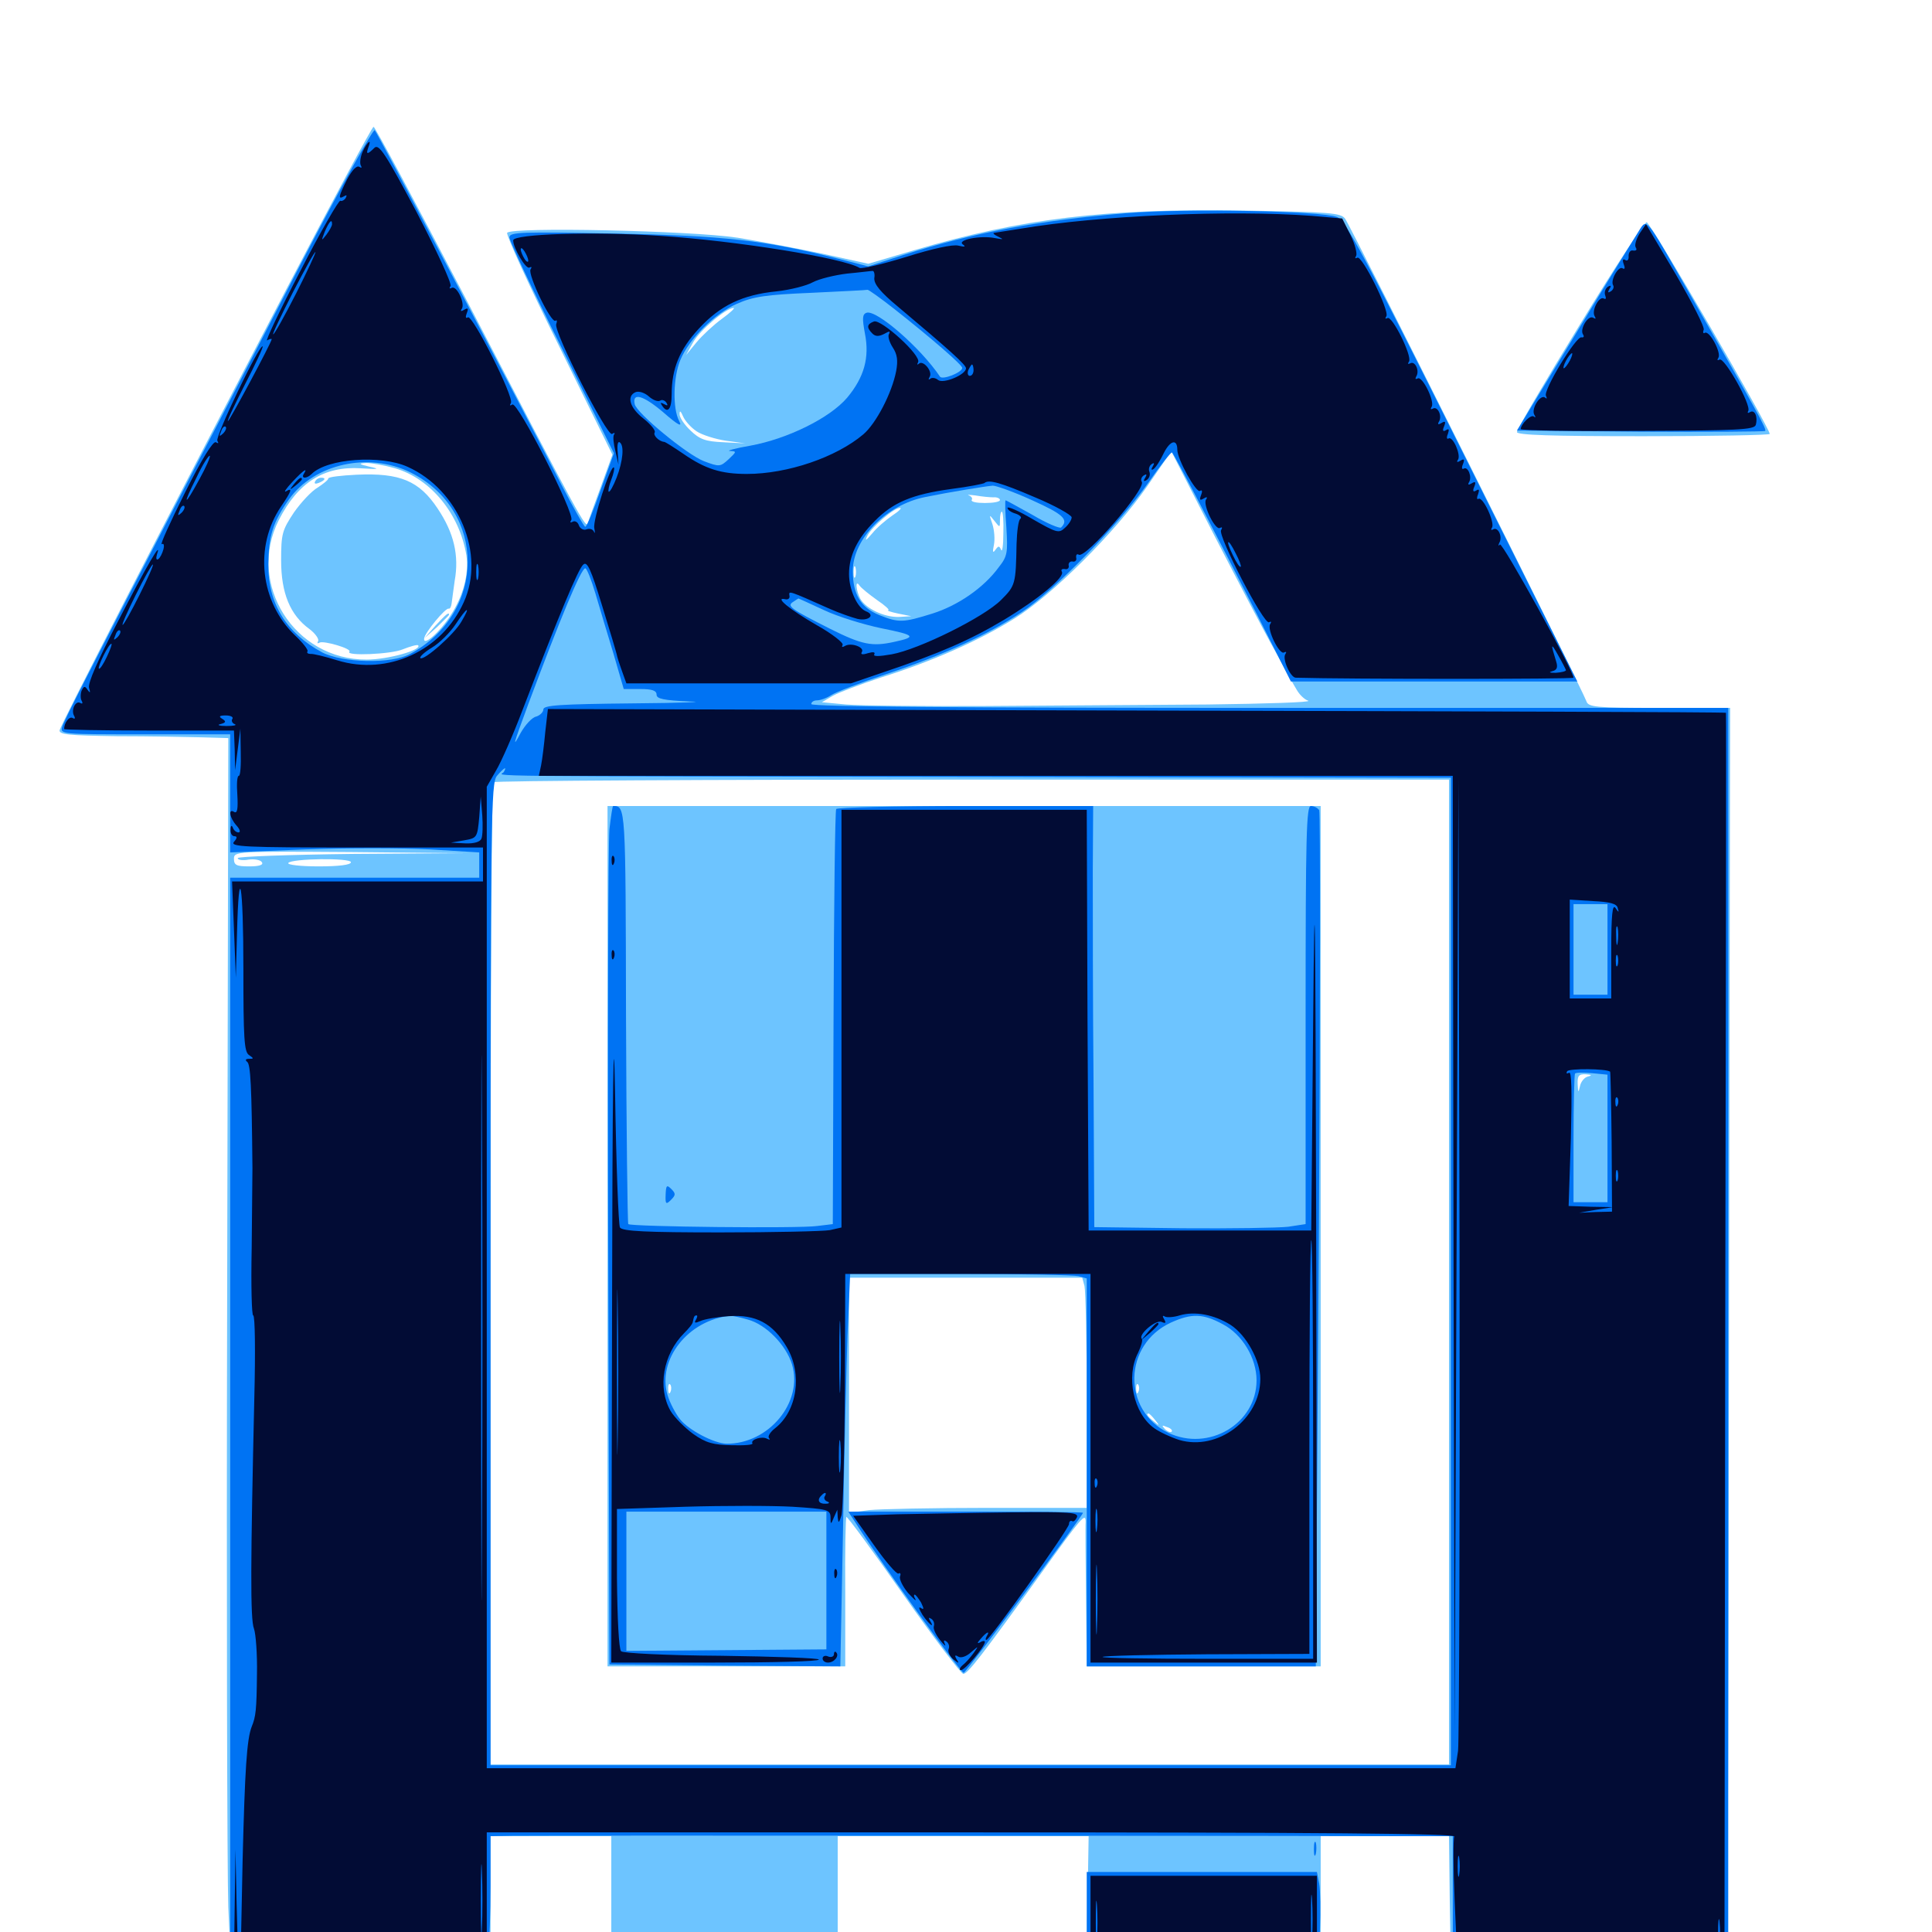 <svg xmlns="http://www.w3.org/2000/svg" viewBox="0 -1000 1000 1000">
	<path fill="#6dc4ff" d="M148.047 -850C83.008 -725.391 31.641 -625.195 30.859 -622.07C30.469 -619.727 35.742 -619.336 60.547 -618.945C77.148 -618.945 97.07 -618.555 104.492 -618.359L118.164 -617.969L117.578 -330.469C117.188 -172.266 117.578 -29.297 118.164 -12.891L119.531 16.797H186.719H253.906V-16.406V-49.609H285.156H316.406V-15.43V18.75H375H433.594V-15.43V-49.609H498.633H563.477L562.891 -15.234C562.305 16.016 562.695 19.141 565.43 17.969C567.188 17.383 594.531 16.797 626.172 16.797H683.594V-16.406V-49.609H716.797H750L750.391 -16.406L750.977 16.992L822.07 16.797C861.328 16.797 893.555 16.406 893.945 16.211C894.141 15.82 894.727 -130.469 894.922 -308.984L895.508 -633.594H858.789C825.586 -633.594 822.07 -633.984 821.094 -637.109C819.727 -641.602 699.414 -882.422 696.289 -886.719C694.141 -889.844 688.672 -890.234 643.359 -891.016C572.461 -892.188 528.906 -886.914 473.242 -870.508L449.414 -863.477L425.391 -868.75C412.109 -871.484 392.578 -875.195 381.836 -876.953C357.617 -880.664 264.453 -882.617 262.5 -879.492C261.914 -878.32 273.828 -852.148 289.258 -821.094L316.992 -764.648L311.133 -748.438C307.812 -739.453 304.688 -730.859 304.297 -729.297C303.32 -725.977 300.977 -730.273 240.234 -847.07C215.039 -895.117 194.141 -934.375 193.359 -934.375C192.578 -934.375 172.266 -896.289 148.047 -850ZM402.93 -845.117C404.102 -845.703 402.734 -846.094 399.414 -846.094C396.289 -846.094 395.117 -845.703 397.07 -845.117C398.828 -844.727 401.562 -844.727 402.93 -845.117ZM373.633 -834.961C369.336 -831.836 363.477 -826.367 360.547 -822.852L355.078 -816.211L358.789 -822.852C362.109 -828.906 375.586 -840.43 379.688 -840.625C380.664 -840.625 377.93 -838.086 373.633 -834.961ZM360.547 -776.758C363.477 -774.805 370.508 -772.656 375.781 -771.875L385.742 -770.508L374.414 -771.094C365.039 -771.484 362.109 -772.656 357.422 -777.148C354.102 -780.273 351.562 -784.18 351.758 -785.742C351.758 -787.695 352.344 -787.305 353.516 -784.57C354.492 -782.227 357.617 -778.711 360.547 -776.758ZM659.961 -663.086C664.844 -654.102 669.922 -644.922 671.289 -642.773C672.656 -640.43 675.195 -637.891 677.148 -637.305C679.102 -636.523 655.664 -635.742 625 -635.352C594.336 -635.156 542.578 -634.766 509.766 -634.57C476.953 -634.375 444.727 -634.766 437.891 -635.352L425.391 -636.523L431.055 -639.844C434.18 -641.602 445.508 -645.898 456.25 -649.414C482.812 -657.812 506.641 -668.359 524.805 -679.688C544.531 -691.797 577.344 -724.609 593.75 -748.242L606.25 -766.406L628.516 -722.852C640.82 -699.023 654.883 -672.07 659.961 -663.086ZM204.492 -757.617C223.047 -752.148 237.891 -733.984 241.406 -712.5C242.773 -702.93 239.844 -691.602 233.203 -681.445C227.539 -672.656 218.945 -665.234 219.531 -669.531C219.922 -672.656 230.664 -685.547 232.227 -684.961C233.008 -684.766 233.594 -686.133 233.789 -687.891C233.984 -689.648 234.766 -694.922 235.352 -699.414C237.695 -712.5 234.961 -724.219 226.562 -736.719C216.992 -751.172 207.031 -755.273 184.766 -754.297C176.562 -753.906 169.922 -753.125 169.922 -752.344C169.922 -751.562 167.383 -749.609 164.453 -747.656C161.328 -745.898 155.859 -740.039 152.148 -734.766C146.094 -725.586 145.508 -723.828 145.508 -709.961C145.508 -692.969 150.195 -681.641 160.156 -674.414C163.281 -672.07 165.234 -669.141 164.648 -668.164C164.062 -666.992 164.258 -666.797 165.43 -667.383C167.383 -668.555 182.227 -664.258 180.859 -662.695C178.516 -660.352 202.344 -661.328 208.398 -663.867C212.305 -665.43 215.82 -666.406 216.406 -666.016C218.75 -663.672 200.781 -658.594 189.844 -658.594C152.344 -658.398 127.539 -697.852 144.336 -730.859C154.297 -750.391 167.773 -758.789 186.719 -757.617C195.898 -757.031 196.875 -757.227 191.406 -758.398C185.547 -759.766 185.352 -760.156 189.648 -760.352C192.383 -760.352 199.023 -759.18 204.492 -757.617ZM514.258 -742.578C516.016 -742.773 517.578 -741.992 517.578 -741.211C517.578 -740.234 514.062 -739.648 509.766 -739.648C505.469 -739.648 502.539 -740.234 502.93 -741.211C503.516 -741.992 502.93 -742.969 501.562 -743.555C500.195 -743.945 501.758 -743.945 504.883 -743.555C508.203 -742.969 512.305 -742.578 514.258 -742.578ZM461.914 -733.203C458.789 -731.055 453.906 -726.953 451.562 -724.023C448.047 -719.922 447.461 -719.727 449.023 -722.852C451.367 -727.344 462.695 -737.109 465.82 -737.109C466.992 -737.109 465.234 -735.352 461.914 -733.203ZM519.336 -724.023C519.336 -717.773 518.75 -713.867 518.164 -715.43C517.188 -717.578 516.797 -717.578 515.234 -715.43C513.867 -713.477 513.672 -714.258 514.453 -717.969C515.039 -720.898 514.648 -725.586 513.672 -728.711C511.914 -733.789 511.914 -733.984 514.648 -730.469C517.578 -726.758 517.578 -726.758 517.578 -730.859C517.578 -733.203 517.969 -735.156 518.555 -735.156C519.141 -735.156 519.531 -730.078 519.336 -724.023ZM442.773 -701.562C442.188 -700.195 441.797 -701.172 441.797 -703.906C441.797 -706.641 442.188 -707.617 442.773 -706.445C443.164 -705.078 443.164 -702.734 442.773 -701.562ZM453.906 -689.453C458.008 -686.719 460.742 -684.18 459.766 -684.18C458.789 -683.984 461.133 -683.203 464.844 -682.422L471.68 -681.055L465.234 -680.664C457.617 -680.469 448.242 -684.961 445.312 -690.039C442.969 -694.531 442.578 -700.391 444.922 -696.875C445.703 -695.703 449.805 -692.383 453.906 -689.453ZM416.016 -686.133C416.016 -687.305 415.234 -688.281 414.062 -688.281C411.133 -688.281 411.719 -684.961 415.039 -683.789C416.602 -683.008 418.359 -683.594 419.141 -684.766C419.922 -686.133 419.727 -686.328 418.359 -685.547C416.992 -684.766 416.016 -685.156 416.016 -686.133ZM750 -341.602V-86.719H501.953H253.906V-340.234C253.906 -479.688 254.492 -594.531 255.273 -595.117C255.859 -595.898 367.578 -596.484 503.32 -596.484H750ZM182.227 -558.008C149.609 -557.617 123.047 -556.641 123.047 -555.859C123.047 -554.883 125.586 -554.492 128.711 -555.078C131.836 -555.469 134.961 -554.883 135.547 -553.711C136.523 -552.344 134.18 -551.562 129.102 -551.562C122.461 -551.562 121.094 -552.148 121.094 -555.469C121.094 -559.375 122.266 -559.375 181.25 -558.984L241.211 -558.398ZM181.641 -553.711C181.641 -552.344 175.391 -551.562 164.844 -551.562C155.664 -551.562 148.633 -552.344 149.219 -553.32C150.781 -555.664 181.641 -556.055 181.641 -553.711ZM194.922 -548.242C208.594 -548.438 197.266 -548.828 169.922 -548.828C142.578 -548.828 131.25 -548.438 145.117 -548.242C158.789 -547.852 181.055 -547.852 194.922 -548.242ZM821.875 -442.773C820.117 -442.383 818.164 -440.039 817.773 -437.695C816.992 -434.18 816.797 -434.375 816.602 -438.867C816.406 -443.164 817.188 -444.141 820.898 -443.945C823.828 -443.75 824.219 -443.359 821.875 -442.773ZM821.68 -378.516C822.461 -379.102 821.289 -379.688 819.141 -379.492C816.992 -379.492 816.406 -378.906 817.969 -378.32C819.336 -377.734 821.094 -377.93 821.68 -378.516ZM163.086 -750.781C162.5 -749.609 163.281 -749.414 164.844 -750C168.359 -751.367 168.945 -752.734 166.211 -752.734C165.039 -752.734 163.672 -751.953 163.086 -750.781ZM225.391 -676.172L219.727 -669.727L226.172 -675.391C229.492 -678.711 232.422 -681.445 232.422 -681.836C232.422 -683.398 230.859 -682.031 225.391 -676.172ZM314.453 -360.156V-137.5H375.977H437.5V-175.781C437.305 -196.875 437.695 -214.453 438.086 -214.844C438.477 -215.234 451.758 -197.266 467.578 -174.609C483.398 -152.148 497.461 -133.594 498.633 -133.594C500.977 -133.789 508.008 -142.773 538.672 -185.352C560.156 -215.234 561.914 -217.188 561.914 -212.305C561.719 -210.352 561.914 -192.773 562.109 -173.242L562.5 -137.5H623.047H683.594V-360.156V-582.812H499.023H314.453ZM561.328 -334.375C561.914 -331.836 562.5 -305.078 562.5 -274.805V-219.531H511.328C483.008 -219.531 455.273 -218.945 449.805 -218.359L439.453 -216.992V-277.93V-338.672H499.805H560.156ZM347.07 -279.688C346.484 -278.125 345.898 -278.711 345.898 -280.859C345.703 -283.008 346.289 -284.18 346.875 -283.398C347.461 -282.812 347.656 -281.055 347.07 -279.688ZM589.258 -279.688C588.672 -278.125 588.086 -278.711 588.086 -280.859C587.891 -283.008 588.477 -284.18 589.062 -283.398C589.648 -282.812 589.844 -281.055 589.258 -279.688ZM597.852 -265.039C600.391 -261.914 600.195 -261.719 597.266 -264.258C593.945 -266.797 592.969 -268.359 594.531 -268.359C594.922 -268.359 596.484 -266.797 597.852 -265.039ZM606.445 -258.984C605.859 -258.398 604.297 -258.984 602.93 -260.352C601.172 -262.305 601.367 -262.5 604.102 -261.328C606.055 -260.742 607.031 -259.57 606.445 -258.984ZM614.648 -257.422C615.43 -258.008 614.258 -258.594 612.109 -258.398C609.961 -258.398 609.375 -257.812 610.938 -257.227C612.305 -256.641 614.062 -256.836 614.648 -257.422ZM383.398 -255.273C385.742 -255.664 383.398 -256.055 377.93 -256.055C372.656 -256.055 370.508 -255.664 373.633 -255.273C376.562 -254.883 380.859 -254.883 383.398 -255.273ZM817.773 -832.031C799.805 -802.734 785.156 -777.734 785.156 -776.367C785.156 -774.805 802.93 -774.219 850.586 -774.219C886.523 -774.219 916.016 -774.805 916.016 -775.391C916.016 -778.516 854.688 -884.18 852.344 -884.961C851.367 -885.352 835.742 -861.523 817.773 -832.031Z"/>
	<path fill="#0073f3" d="M156.25 -864.453C136.328 -826.172 111.914 -778.906 101.758 -759.57C42.578 -645.508 33.398 -627.539 32.227 -623.828C31.055 -619.922 31.641 -619.922 75 -619.922H119.141V-589.453V-558.789L158.008 -560.352C179.297 -561.133 208.203 -561.133 222.461 -560.352L248.047 -558.789V-552.344V-545.703H183.594H119.141V-264.453V16.797H185.352H251.367L252.734 9.57C253.32 5.469 253.906 -9.57 253.906 -23.828V-49.609L265.234 -49.805C276.367 -50 708.398 -49.805 736.914 -49.609H751.953V-16.406V16.797H823.242H894.531V-308.398V-633.594H657.227C500.391 -633.594 419.922 -634.18 419.922 -635.547C419.922 -636.719 421.289 -637.5 422.852 -637.5C424.609 -637.5 427.93 -638.672 430.273 -640.234C432.617 -641.797 445.508 -646.68 458.984 -651.172C488.281 -660.938 511.328 -671.484 528.906 -683.203C545.508 -694.141 579.688 -729.102 594.531 -750.391C600.781 -759.375 606.25 -766.211 606.641 -765.82C607.812 -764.844 630.664 -721.094 650.586 -682.031L668.164 -647.266H742.383H816.406L756.836 -766.406C706.055 -867.969 696.484 -885.938 691.992 -887.695C683.594 -890.82 613.281 -892.188 583.008 -889.648C537.695 -885.938 504.297 -879.688 467.383 -867.969L449.414 -862.109L434.18 -866.016C396.484 -875.586 374.219 -878.125 317.969 -879.102C269.727 -880.078 263.672 -879.883 263.672 -877.148C263.672 -875.391 275.781 -849.609 290.82 -819.727L317.773 -765.43L310.938 -746.484C307.227 -735.938 303.711 -727.344 302.93 -727.344C302.344 -727.344 296.68 -737.305 290.43 -749.414C265.234 -798.438 195.312 -931.25 193.945 -932.617C193.164 -933.398 176.172 -902.734 156.25 -864.453ZM462.695 -840.234C482.031 -825 498.047 -811.133 498.047 -809.57C498.047 -807.227 487.695 -803.125 486.523 -805.078C476.562 -819.922 453.516 -840.039 448.438 -838.086C446.289 -837.305 446.289 -834.961 447.656 -827.539C450.195 -814.844 447.266 -804.688 438.477 -794.141C429.492 -783.594 407.617 -772.852 388.477 -769.336C380.469 -767.969 375.781 -766.602 377.734 -766.602C381.445 -766.406 381.25 -766.211 377.148 -762.305C372.852 -758.398 372.461 -758.203 364.258 -761.328C355.664 -764.648 329.492 -786.133 328.516 -790.82C327.148 -797.07 333.008 -795.312 343.164 -786.719C350.977 -779.883 353.32 -778.711 351.562 -782.031C348.047 -788.477 348.438 -804.883 352.148 -813.672C356.641 -824.609 369.922 -837.695 381.445 -842.773C389.844 -846.484 396.484 -847.461 419.922 -848.438C435.547 -849.219 448.633 -849.805 449.023 -850C449.414 -850.195 455.469 -845.898 462.695 -840.234ZM212.5 -755.469C251.953 -735.742 251.953 -683.008 212.305 -661.523C202.734 -656.25 177.344 -656.836 166.797 -662.305C148.242 -672.266 138.672 -687.695 138.867 -707.812C139.062 -722.656 141.211 -729.688 149.609 -741.602C162.695 -759.961 190.82 -766.211 212.5 -755.469ZM534.375 -741.016C550.391 -733.789 553.32 -731.055 549.219 -726.953C548.438 -726.367 541.797 -729.102 534.57 -733.398C527.148 -737.5 520.898 -741.016 520.508 -741.016C520.117 -741.016 520.312 -734.57 520.898 -726.953C521.68 -714.062 521.484 -712.109 516.992 -706.445C509.18 -695.703 495.703 -686.523 482.617 -682.422C467.578 -677.734 465.234 -677.539 455.078 -681.641C445.508 -685.547 441.406 -692.383 441.406 -704.492C441.406 -721.094 458.789 -738.867 479.102 -742.773C491.602 -745.312 509.57 -748.242 513.867 -748.633C515.625 -748.633 525 -745.312 534.375 -741.016ZM308.203 -692.773C310.352 -685.352 314.648 -671.289 317.578 -661.523L322.852 -643.359H331.445C337.5 -643.359 339.844 -642.578 339.844 -640.43C339.844 -638.281 343.555 -637.5 357.031 -636.914C366.406 -636.719 353.125 -636.133 327.734 -635.938C289.648 -635.547 281.25 -634.961 281.25 -632.812C281.25 -631.445 279.492 -629.688 277.539 -629.102C275.391 -628.711 271.875 -624.805 269.531 -620.703C265.039 -612.305 265.43 -613.867 273.438 -635.547C289.844 -679.492 300.781 -705.859 302.93 -705.859C303.711 -705.859 306.055 -700 308.203 -692.773ZM426.562 -684.18C433.594 -680.859 446.875 -676.758 456.25 -674.805C473.828 -671.289 474.609 -670.312 462.891 -667.773C451.367 -665.234 446.289 -666.211 429.492 -674.609C409.375 -684.766 407.031 -686.328 410.547 -688.477C411.914 -689.453 413.281 -690.234 413.281 -690.234C413.477 -690.234 419.336 -687.5 426.562 -684.18ZM260.742 -600.391C259.18 -598.047 234.961 -598.242 514.648 -597.852L750.977 -597.461V-341.797V-86.328H502.344H253.906V-340.43C253.906 -577.539 254.102 -594.727 257.227 -598.438C260.742 -602.539 262.695 -603.711 260.742 -600.391ZM832.031 -508.594V-485.156H823.242H814.453V-508.594V-532.031H823.242H832.031ZM832.031 -410.742V-377.734H823.242H814.453V-410.547C814.453 -428.711 814.844 -443.945 815.234 -444.336C815.82 -444.922 819.727 -444.922 824.023 -444.531L832.031 -443.75ZM315.43 -570.703C314.844 -563.867 314.453 -463.867 314.844 -348.438L315.43 -138.477L375.195 -137.891L434.961 -137.5L436.328 -207.227C436.914 -245.703 438.086 -291.406 438.672 -308.984L440.039 -340.625H496.875C528.125 -340.625 555.664 -340.039 558.203 -339.453L562.5 -338.281V-237.891V-137.5H621.875H681.055L682.617 -358.008C683.398 -479.297 683.398 -579.492 682.812 -580.664C682.031 -581.836 680.078 -582.812 678.516 -582.812C676.172 -582.812 675.781 -567.578 675.781 -474.609V-366.406L666.797 -365.039C661.719 -364.453 637.109 -364.062 612.109 -364.258L566.406 -364.844L566.016 -440.039C565.625 -481.445 565.625 -530.664 565.625 -549.219L565.82 -582.812H499.805C463.477 -582.812 433.398 -582.031 432.812 -581.25C432.227 -580.273 431.641 -531.641 431.445 -473.047L431.055 -366.406L423.047 -365.43C413.672 -364.062 326.562 -365.039 325.195 -366.406C324.805 -366.797 324.219 -415.234 324.023 -473.828C323.828 -582.617 323.828 -582.812 317.383 -582.812C316.992 -582.812 316.211 -577.344 315.43 -570.703ZM387.109 -316.992C396.484 -314.453 406.836 -303.906 409.961 -293.75C415.82 -274.219 397.852 -252.539 375.977 -252.734C369.531 -252.93 356.445 -259.766 351.953 -265.43C349.609 -268.359 346.68 -274.023 345.508 -277.93C340.039 -296.289 356.25 -316.797 377.93 -318.945C379.102 -318.945 383.203 -318.164 387.109 -316.992ZM632.812 -314.648C642.969 -309.375 650.391 -297.07 650.391 -285.547C650.391 -263.086 625.586 -248.438 604.688 -258.398C580.664 -270.117 581.445 -304.102 606.055 -315.43C616.797 -320.312 622.656 -320.117 632.812 -314.648ZM427.734 -181.836V-146.289L375.977 -145.898L324.219 -145.508V-181.641V-217.578H375.977H427.734ZM344.531 -381.641C344.336 -376.758 344.727 -376.367 347.266 -378.906C349.805 -381.445 349.805 -382.227 347.461 -384.57C345.117 -386.914 344.727 -386.523 344.531 -381.641ZM442.773 -211.914C457.031 -189.453 497.461 -133.789 498.828 -134.18C500.391 -134.766 560.547 -215.43 560.547 -216.992C560.547 -217.383 533.203 -217.578 499.805 -217.578H439.062ZM847.07 -878.516C844.336 -874.219 829.297 -849.805 813.672 -824.023L785.156 -777.148L848.828 -776.562C883.984 -776.367 913.086 -776.562 913.672 -776.953C914.453 -777.93 909.961 -786.133 875.391 -846.484C850 -890.625 852.93 -887.5 847.07 -878.516ZM680.078 -42.773C680.078 -39.648 680.469 -38.477 681.055 -40.43C681.445 -42.188 681.445 -44.922 681.055 -46.289C680.469 -47.461 680.078 -46.094 680.078 -42.773ZM562.5 -7.031V16.797L622.656 16.406L682.617 15.82L683.203 -1.562C683.594 -11.133 683.398 -21.68 682.812 -25L681.641 -31.055H622.07H562.5Z"/>
	<path fill="#020c35" d="M187.695 -921.484C186.523 -918.75 186.133 -915.625 186.719 -914.453C187.5 -913.086 187.109 -912.891 185.938 -913.672C184.57 -914.453 182.227 -911.914 179.688 -907.227C175.195 -898.242 174.805 -896.484 178.125 -898.438C179.492 -899.219 179.688 -899.023 178.906 -897.461C178.125 -896.289 176.758 -895.703 176.172 -896.094C175.391 -896.484 166.016 -880.273 155.469 -859.766C144.727 -839.258 137.109 -823.047 138.281 -823.828C139.648 -824.609 140.625 -824.805 140.625 -824.414C140.625 -822.852 118.75 -782.031 117.969 -782.031C117.383 -782.031 121.484 -790.625 126.758 -800.977C132.227 -811.523 136.328 -820.312 135.938 -820.703C134.375 -822.07 111.328 -774.023 112.5 -771.875C113.281 -770.508 113.086 -770.312 111.719 -771.094C110.352 -771.875 104.492 -762.5 95.703 -744.922C88.086 -729.688 82.617 -717.773 83.789 -718.359C84.766 -718.945 85.156 -717.773 84.57 -715.625C83.984 -713.477 82.812 -711.133 81.836 -710.547C80.859 -709.961 80.664 -711.133 81.25 -713.086C83.984 -720.898 76.367 -708.008 60.938 -678.125C50.781 -658.594 45.312 -646.289 46.094 -643.945C46.875 -641.406 46.68 -641.016 45.312 -642.969C43.945 -645.117 43.359 -644.922 42.188 -642.383C41.602 -640.625 41.602 -638.086 42.383 -637.109C42.969 -635.938 42.578 -635.547 41.602 -636.133C39.062 -637.695 36.523 -632.227 38.477 -629.297C39.062 -628.125 38.672 -627.734 37.695 -628.32C35.938 -629.492 33.203 -625.977 33.203 -622.656C33.203 -622.266 52.93 -621.875 77.148 -621.875H121.094L121.484 -611.719L121.68 -601.367L123.047 -612.109L124.414 -622.852L124.609 -610.742C124.805 -603.906 124.414 -598.438 123.633 -598.438C122.656 -598.438 122.461 -593.945 122.852 -588.477C123.242 -581.445 122.852 -578.906 121.289 -579.688C117.969 -581.836 118.75 -576.758 122.461 -572.656C124.219 -570.703 124.609 -569.141 123.438 -569.141C122.266 -569.141 120.898 -570.312 120.508 -571.68C119.922 -573.047 119.336 -572.656 119.336 -570.703C119.141 -568.75 120.117 -567.188 121.289 -567.188C122.852 -567.188 122.852 -566.211 121.094 -564.258C118.945 -561.719 126.172 -561.328 184.375 -561.328H250V-552.539V-543.75H185.156H120.117L121.094 -518.945L122.07 -493.945L122.656 -516.406C123.633 -555.664 125.977 -543.164 125.977 -498.633C125.977 -462.695 126.367 -455.469 128.906 -453.906C131.445 -452.148 131.445 -451.953 128.906 -451.953C127.148 -451.953 126.758 -451.367 127.93 -450.391C129.688 -449.219 130.273 -437.891 130.664 -395.312C130.664 -391.602 130.469 -372.852 130.273 -353.906C129.883 -334.766 130.273 -319.141 131.055 -319.141C132.031 -319.141 132.227 -300 131.641 -276.758C129.688 -191.016 129.492 -161.914 131.445 -157.031C132.422 -154.297 133.203 -143.75 133.008 -133.594C132.812 -114.844 132.422 -111.523 130.273 -106.25C127.734 -99.805 126.758 -83.789 125.586 -37.5L124.609 10.547L129.102 11.523C133.398 12.305 133.398 12.305 128.516 12.695L123.242 12.891L122.461 -14.844L121.875 -42.773L121.484 -14.062L121.094 14.844H186.523H251.953V-18.359V-51.562H503.125C682.812 -51.562 753.711 -50.977 752.734 -49.414C752.148 -48.242 752.148 -33.398 752.93 -16.211L754.297 14.844H823.438H892.578L892.969 -308.008C893.359 -485.352 893.555 -630.859 893.359 -631.055C893.359 -631.445 756.055 -631.836 588.477 -632.227L283.594 -633.008L282.227 -621.094C281.641 -614.648 280.664 -606.836 280.078 -603.906L278.906 -598.438H515.43H751.953L752.344 -350.977L752.93 -103.32L753.906 -350.391L754.883 -597.461L755.469 -350.195C755.664 -214.258 755.273 -98.828 754.688 -93.75L753.32 -84.766H502.734H251.953V-338.867V-592.773L256.641 -600.977C259.375 -605.469 265.625 -619.727 270.508 -632.617C289.648 -682.422 299.414 -705.859 301.953 -707.812C303.906 -709.57 305.859 -705.469 311.523 -686.914C315.43 -674.219 319.141 -662.109 319.531 -659.961C320.117 -657.812 321.484 -653.906 322.461 -651.172L324.219 -646.289H382.422H440.43L457.031 -651.953C486.719 -661.914 502.539 -668.945 519.531 -679.102C537.695 -690.039 551.367 -701.367 549.609 -704.102C549.023 -705.078 549.609 -705.664 551.172 -705.469C552.539 -705.078 553.516 -706.055 553.125 -707.422C552.93 -708.594 553.906 -709.57 555.078 -709.375C556.445 -708.984 557.422 -709.961 557.031 -711.328C556.836 -712.891 557.422 -713.477 558.398 -712.891C561.914 -710.742 593.164 -746.875 591.016 -750.586C590.234 -751.562 590.82 -753.125 591.992 -753.906C593.555 -754.883 593.75 -754.492 592.773 -752.734C591.602 -750.977 591.992 -750.586 593.555 -751.562C594.922 -752.539 595.508 -754.297 594.922 -755.859C594.336 -757.227 594.922 -758.984 596.094 -759.766C597.461 -760.742 597.656 -760.156 596.68 -758.594C595.703 -757.031 595.898 -756.445 597.07 -757.227C598.242 -758.008 600.586 -761.719 602.344 -765.43C605.664 -772.07 609.375 -773.047 609.375 -767.188C609.375 -762.305 619.141 -744.727 621.094 -745.898C622.266 -746.68 622.461 -745.703 621.68 -743.75C620.703 -741.211 621.094 -740.82 623.047 -741.992C624.609 -742.969 625.195 -742.773 624.219 -741.406C622.461 -738.672 629.102 -725.195 631.445 -726.758C632.617 -727.344 632.812 -726.953 632.031 -725.586C630.273 -722.656 654.297 -676.367 656.836 -677.93C658.008 -678.516 658.203 -678.125 657.422 -676.953C655.664 -674.219 662.305 -660.742 664.648 -662.305C665.82 -662.891 666.016 -662.5 665.234 -661.328C663.672 -658.789 667.969 -649.219 670.703 -649.219C698.242 -648.438 814.453 -648.438 814.453 -649.219C814.258 -653.125 777.734 -719.336 776.367 -718.164C775.586 -717.188 775.391 -717.578 775.977 -718.945C777.93 -722.07 775.391 -727.539 772.852 -725.977C771.875 -725.391 771.484 -725.781 772.266 -726.953C773.828 -729.492 767.578 -743.164 765.234 -741.797C764.453 -741.211 764.258 -742.383 765.039 -744.141C765.82 -746.484 765.625 -747.07 764.062 -746.094C762.5 -745.117 762.109 -745.898 763.086 -748.047C764.062 -750.586 763.672 -750.977 761.719 -749.805C760.156 -748.828 759.57 -749.023 760.352 -750.391C762.109 -753.125 759.766 -758.789 757.617 -757.422C756.641 -756.836 756.445 -758.008 757.227 -759.766C758.203 -762.305 757.812 -762.695 755.859 -761.523C754.297 -760.547 753.711 -760.742 754.688 -762.109C756.25 -764.648 751.953 -774.414 749.805 -773.047C748.828 -772.461 748.633 -773.633 749.414 -775.391C750.195 -777.734 750 -778.32 748.438 -777.344C746.875 -776.367 746.484 -777.148 747.461 -779.297C748.438 -781.836 748.047 -782.227 746.094 -781.055C744.531 -780.078 743.945 -780.273 744.727 -781.641C746.68 -784.57 744.141 -790.039 741.602 -788.477C740.625 -787.891 740.234 -788.281 741.016 -789.453C742.773 -792.188 736.133 -805.664 733.789 -804.102C732.617 -803.516 732.422 -803.906 733.008 -805.078C734.961 -808.008 732.422 -813.477 729.883 -811.914C728.711 -811.328 728.516 -811.719 729.297 -812.891C731.055 -815.625 720.508 -836.914 718.164 -835.352C716.992 -834.766 716.797 -835.156 717.578 -836.328C719.336 -839.062 704.883 -868.164 702.539 -866.602C701.367 -866.016 701.172 -866.406 701.953 -867.578C702.539 -868.75 701.367 -873.633 699.023 -878.32L694.727 -886.914L678.906 -888.281C636.719 -891.406 568.75 -888.477 528.32 -881.641C521.875 -880.664 515.82 -879.688 514.648 -879.492C513.672 -879.492 514.453 -878.516 516.602 -877.539C519.727 -875.977 519.531 -875.977 515.039 -876.758C507.422 -878.32 494.922 -875.781 498.438 -873.438C500 -872.266 499.414 -872.07 496.094 -872.852C493.164 -873.633 482.617 -871.289 468.945 -866.992C456.836 -863.281 446.094 -860.742 444.922 -861.328C436.719 -866.406 381.055 -875.391 341.602 -877.93C307.227 -880.273 265.625 -878.906 265.625 -875.586C265.625 -871.68 272.266 -860.352 274.023 -861.523C275.195 -862.109 275.391 -861.719 274.609 -860.547C273.047 -858.008 285.156 -832.617 287.5 -833.984C288.281 -834.57 288.477 -833.789 287.891 -832.227C286.523 -828.32 314.258 -773.828 316.797 -775.391C317.969 -776.172 318.555 -775.977 317.773 -775C317.188 -774.023 317.578 -770.117 318.555 -766.406L320.117 -759.57L319.727 -765.82C319.336 -769.336 319.727 -771.68 320.703 -771.094C323.242 -769.531 322.461 -761.328 319.141 -752.734C317.383 -748.242 315.625 -745.117 315.039 -745.508C314.648 -745.898 315.234 -748.828 316.406 -751.758C317.578 -754.688 318.164 -757.617 317.773 -758.008C316.016 -759.57 306.641 -730.469 307.617 -726.562C308.008 -724.414 308.008 -723.438 307.422 -724.805C306.836 -726.172 305.078 -726.562 303.516 -725.977C302.148 -725.391 300.195 -726.367 299.609 -728.125C299.023 -729.883 297.461 -730.664 296.289 -729.883C295.117 -729.297 294.922 -729.688 295.703 -730.859C297.656 -733.984 267.969 -792.188 265.234 -790.625C263.867 -789.844 263.672 -790.039 264.453 -791.406C266.211 -794.336 244.531 -837.305 242.188 -835.742C241.016 -834.961 240.82 -835.938 241.602 -837.891C242.578 -840.43 242.188 -840.82 240.234 -839.648C238.672 -838.672 238.086 -838.867 239.062 -840.234C240.82 -842.969 236.328 -852.539 233.789 -850.977C232.617 -850.391 232.422 -850.781 233.203 -851.953C233.984 -853.125 225.977 -870.312 215.625 -890.234C199.414 -920.703 196.094 -925.781 193.75 -923.438C190.234 -919.922 189.258 -919.922 190.625 -923.633C192.578 -928.516 190.234 -926.953 187.695 -921.484ZM626.758 -886.719C628.125 -887.891 592.383 -886.914 578.125 -885.547C571.094 -884.766 579.102 -884.57 595.703 -885.156C612.305 -885.742 626.367 -886.328 626.758 -886.719ZM171.875 -883.984C171.875 -883.008 170.508 -880.664 168.945 -878.516C166.211 -875 166.211 -875.195 168.164 -880.273C170.508 -885.547 171.875 -886.914 171.875 -883.984ZM541.602 -880.273C542.773 -880.859 541.797 -881.25 539.062 -881.25C536.328 -881.25 535.352 -880.859 536.719 -880.273C537.891 -879.883 540.234 -879.883 541.602 -880.273ZM321.875 -876.367C325.781 -876.758 322.07 -877.148 313.477 -877.148C304.883 -877.148 301.562 -876.758 306.25 -876.367C310.742 -875.977 317.773 -875.977 321.875 -876.367ZM272.852 -874.609C273.633 -875.195 272.461 -875.781 270.312 -875.586C268.164 -875.586 267.578 -875 269.141 -874.414C270.508 -873.828 272.266 -874.023 272.852 -874.609ZM358.984 -874.414C360.742 -875 358.789 -875.391 354.492 -875.195C350.195 -875.195 348.633 -874.805 351.172 -874.414C353.516 -874.023 357.031 -874.023 358.984 -874.414ZM377.539 -872.461C378.711 -873.047 377.344 -873.438 374.023 -873.438C370.898 -873.438 369.727 -873.047 371.68 -872.461C373.438 -872.07 376.172 -872.07 377.539 -872.461ZM273.438 -865.039C273.438 -864.062 272.461 -864.453 271.484 -866.016C270.508 -867.578 269.531 -869.922 269.531 -870.898C269.531 -872.07 270.508 -871.484 271.484 -869.922C272.461 -868.359 273.438 -866.211 273.438 -865.039ZM153.125 -847.852C147.266 -836.328 141.992 -826.953 141.406 -826.953C140.82 -826.953 145.508 -836.719 151.562 -848.633C157.617 -860.352 162.891 -869.922 163.281 -869.531C163.477 -869.141 158.984 -859.375 153.125 -847.852ZM452.539 -856.055C452.344 -852.93 455.664 -848.828 464.844 -841.211C491.602 -818.75 500 -811.133 500 -809.375C500 -806.055 488.281 -801.172 485.547 -803.32C484.18 -804.492 482.227 -804.688 481.445 -803.906C480.469 -803.125 480.469 -803.711 481.25 -805.078C482.812 -807.812 477.734 -813.867 475.586 -811.719C474.609 -810.938 474.609 -811.328 475.195 -812.5C477.148 -815.82 456.055 -834.961 452.344 -833.594C448.633 -832.227 448.438 -830.469 451.562 -827.344C453.125 -825.781 454.883 -825.781 457.617 -827.148C460.352 -828.711 460.938 -828.711 460.156 -827.148C459.375 -825.977 460.352 -822.852 462.109 -820.117C464.453 -816.602 464.844 -813.281 463.867 -808.008C461.719 -796.68 453.516 -780.859 446.875 -775.195C432.812 -763.281 407.617 -754.688 386.523 -754.688C373.242 -754.688 365.039 -757.227 353.516 -765.234C348.633 -768.555 344.336 -771.289 343.75 -771.289C341.211 -771.484 337.891 -774.609 338.867 -776.172C339.453 -777.148 336.914 -780.273 333.008 -783.398C325.781 -789.062 324.219 -795.117 329.102 -797.07C330.859 -797.656 333.789 -796.68 335.938 -794.727C337.891 -792.969 340.43 -791.992 341.602 -792.578C342.578 -793.359 344.141 -792.773 344.922 -791.602C345.898 -790.039 345.508 -789.844 343.75 -790.82C341.992 -791.797 341.602 -791.602 342.578 -790.234C345.508 -785.547 347.656 -788.086 347.656 -795.898C347.656 -809.18 351.758 -819.141 361.719 -829.883C372.656 -841.797 384.18 -847.461 402.148 -849.219C409.18 -850 417.578 -852.148 420.703 -853.906C424.023 -855.664 432.031 -857.617 438.477 -858.398C444.922 -858.984 450.781 -859.766 451.562 -859.766C452.344 -859.961 452.93 -858.203 452.539 -856.055ZM503.906 -808.398C503.906 -806.836 503.125 -805.469 501.953 -805.469C500.977 -805.469 500.586 -806.836 501.172 -808.398C501.953 -809.961 502.734 -811.328 503.125 -811.328C503.516 -811.328 503.906 -809.961 503.906 -808.398ZM115.43 -775.586C113.477 -773.828 113.281 -774.023 114.453 -776.758C115.039 -778.711 116.211 -779.688 116.797 -779.102C117.383 -778.516 116.797 -776.953 115.43 -775.586ZM201.172 -769.141C201.172 -769.531 199.805 -770.312 198.242 -771.094C196.68 -771.68 195.312 -771.289 195.312 -770.312C195.312 -769.141 196.68 -768.359 198.242 -768.359C199.805 -768.359 201.172 -768.75 201.172 -769.141ZM278.125 -767.188C276.758 -770.703 275.391 -771.289 275.391 -768.555C275.391 -767.383 276.172 -766.016 277.344 -765.43C278.516 -764.844 278.711 -765.625 278.125 -767.188ZM195.898 -765.039C199.219 -765.43 196.484 -765.82 189.453 -765.82C182.422 -765.82 179.688 -765.43 183.203 -765.039C186.523 -764.648 192.383 -764.648 195.898 -765.039ZM103.32 -752.148C95.312 -737.305 94.141 -737.891 101.758 -752.93C104.883 -759.57 108.008 -764.453 108.594 -764.062C108.984 -763.477 106.641 -758.203 103.32 -752.148ZM166.992 -760.547C168.555 -762.891 167.773 -762.891 164.062 -760.547C162.305 -759.375 162.109 -758.594 163.477 -758.594C164.648 -758.594 166.406 -759.57 166.992 -760.547ZM210.938 -758.398C237.5 -746.484 251.367 -713.086 240.039 -688.281C228.711 -663.086 200.586 -650.195 174.609 -658.203C168.359 -660.156 161.914 -661.719 160.742 -661.523C159.375 -661.523 158.594 -662.109 159.18 -662.891C159.57 -663.672 156.836 -667.188 152.93 -670.898C134.57 -688.281 131.445 -717.188 145.508 -737.891C150.977 -745.898 151.562 -747.852 148.047 -745.703C146.68 -744.922 148.047 -747.07 151.172 -750.391C157.031 -756.641 159.57 -758.398 157.227 -754.688C155.664 -752.148 158.789 -752.148 161.328 -754.688C169.336 -762.695 197.07 -764.648 210.938 -758.398ZM619.141 -751.953C619.141 -753.125 617.773 -755.664 616.016 -757.812C613.281 -761.328 613.281 -761.328 615.43 -756.641C618.164 -750.586 619.141 -749.609 619.141 -751.953ZM529.883 -753.32C531.055 -753.906 530.078 -754.297 527.344 -754.297C524.609 -754.297 523.633 -753.906 525 -753.32C526.172 -752.93 528.516 -752.93 529.883 -753.32ZM535.742 -742.578C546.094 -738.281 554.688 -733.398 554.688 -732.227C554.688 -730.859 553.125 -728.516 551.172 -726.758C548.047 -723.828 546.875 -724.219 534.57 -731.25C527.344 -735.547 521.484 -738.086 521.484 -737.109C521.484 -736.133 523.438 -734.766 525.586 -734.18C527.93 -733.398 529.102 -732.227 528.125 -731.445C527.148 -730.859 526.367 -725 526.172 -718.555C525.781 -697.656 525.586 -696.875 518.164 -689.453C509.18 -680.469 475.586 -663.867 461.523 -661.328C454.883 -660.156 451.758 -660.156 452.539 -661.328C453.125 -662.5 451.953 -662.695 449.219 -661.914C446.289 -660.938 445.312 -661.328 446.094 -662.5C447.656 -665.039 440.43 -667.578 437.305 -665.625C435.938 -664.844 435.547 -665.039 436.133 -666.211C436.719 -667.188 430.859 -671.875 422.852 -676.367C408.594 -684.57 400.586 -691.211 406.445 -689.844C408.008 -689.453 408.984 -690.43 408.594 -691.797C408.203 -694.336 408.203 -694.336 429.688 -684.766C434.57 -682.617 440.82 -680.469 443.75 -679.688C449.414 -678.32 453.32 -681.641 448.242 -683.594C443.75 -685.352 439.453 -694.727 439.453 -702.93C439.453 -712.305 443.75 -721.289 452.734 -730.273C462.305 -740.039 472.266 -744.141 492.188 -746.875C501.367 -748.047 509.18 -749.609 509.57 -750C511.719 -751.953 517.969 -750.195 535.742 -742.578ZM93.945 -734.57C91.992 -732.812 91.797 -733.008 92.969 -735.742C93.555 -737.695 94.727 -738.672 95.312 -738.086C95.898 -737.5 95.312 -735.938 93.945 -734.57ZM90.039 -726.758C91.406 -728.125 91.992 -729.688 91.406 -730.273C90.82 -730.859 89.648 -729.883 89.062 -727.93C87.891 -725.195 88.086 -725 90.039 -726.758ZM639.648 -713.477C641.406 -710.156 642.578 -707.031 642.188 -706.641C641.602 -706.25 639.844 -708.984 638.086 -712.695C633.984 -721.094 635.547 -721.875 639.648 -713.477ZM247.461 -700.586C246.875 -698.633 246.484 -700.195 246.484 -703.906C246.484 -707.617 246.875 -709.18 247.461 -707.422C247.852 -705.469 247.852 -702.344 247.461 -700.586ZM72.266 -692.188C67.969 -683.594 64.062 -676.562 63.477 -676.562C62.891 -676.562 66.016 -683.594 70.312 -692.188C74.609 -700.781 78.516 -707.812 79.102 -707.812C79.688 -707.812 76.562 -700.781 72.266 -692.188ZM238.867 -678.32C235.156 -671.68 219.336 -657.812 217.578 -659.375C216.992 -659.961 219.727 -662.5 223.633 -664.844C227.539 -667.188 233.008 -672.656 235.742 -676.758C241.797 -685.938 243.945 -686.914 238.867 -678.32ZM60.742 -670.117C58.789 -668.359 58.594 -668.555 59.766 -671.289C60.352 -673.242 61.523 -674.219 62.109 -673.633C62.695 -673.047 62.109 -671.484 60.742 -670.117ZM55.273 -659.961C53.516 -656.25 51.758 -653.516 51.172 -653.906C50.391 -654.883 56.25 -666.797 57.617 -666.797C58.203 -666.797 57.031 -663.672 55.273 -659.961ZM810.547 -653.125C810.547 -652.539 808.203 -651.953 805.273 -651.758C802.148 -651.758 801.367 -651.953 803.32 -652.539C805.859 -653.125 806.445 -654.492 805.469 -657.617C802.539 -666.992 802.734 -667.578 806.445 -660.938C808.594 -657.227 810.352 -653.711 810.547 -653.125ZM167.969 -658.203C167.969 -658.594 166.211 -658.984 163.867 -658.984C161.719 -658.984 160.352 -658.203 161.133 -657.031C162.109 -655.469 167.969 -656.445 167.969 -658.203ZM214.844 -658.203C214.844 -659.766 211.133 -658.984 209.961 -657.031C209.375 -655.859 210.156 -655.664 211.719 -656.25C213.477 -656.836 214.844 -657.812 214.844 -658.203ZM179.102 -653.906C179.883 -654.492 178.711 -655.078 176.562 -654.883C174.414 -654.883 173.828 -654.297 175.391 -653.711C176.758 -653.125 178.516 -653.32 179.102 -653.906ZM204.102 -653.125C208.594 -655.078 206.836 -655.078 191.406 -653.125L180.664 -651.758L190.43 -651.562C195.898 -651.562 201.953 -652.148 204.102 -653.125ZM120.312 -627.93C119.531 -626.953 120.312 -625.586 121.484 -625.195C122.852 -624.609 120.898 -624.219 117.188 -624.219C113.477 -624.219 112.109 -624.805 114.062 -625.195C116.992 -625.977 117.188 -626.562 115.039 -627.93C113.086 -629.102 113.477 -629.688 116.797 -629.688C119.336 -629.688 120.898 -628.906 120.312 -627.93ZM580.664 -602.93C581.836 -603.516 580.859 -603.906 578.125 -603.906C575.391 -603.906 574.414 -603.516 575.781 -602.93C576.953 -602.539 579.297 -602.539 580.664 -602.93ZM249.219 -566.016C248.633 -564.258 245.508 -563.281 240.82 -563.477L233.398 -563.867L240.234 -565.039C246.875 -566.211 247.07 -566.406 248.047 -576.953L248.828 -587.695L249.609 -578.125C250 -572.852 249.805 -567.383 249.219 -566.016ZM211.328 -563.867C223.438 -564.062 214.062 -564.453 190.43 -564.453C166.797 -564.453 156.836 -564.062 168.359 -563.867C179.883 -563.477 199.219 -563.477 211.328 -563.867ZM249.414 -198.633C249.219 -135.547 249.023 -186.719 249.023 -312.305C249.023 -438.086 249.219 -489.648 249.414 -427.148C249.805 -364.648 249.805 -261.914 249.414 -198.633ZM837.305 -530.078C838.086 -527.539 837.891 -527.539 836.133 -530.078C834.57 -532.227 833.984 -526.172 833.984 -508.203V-483.203H823.242H812.5V-508.789V-534.375L824.609 -533.594C833.203 -533.203 836.914 -532.227 837.305 -530.078ZM837.305 -512.109C836.914 -509.57 836.523 -511.133 836.523 -515.43C836.328 -519.727 836.719 -521.68 837.305 -519.922C837.695 -517.969 837.695 -514.453 837.305 -512.109ZM837.305 -500.391C836.719 -499.023 836.328 -500 836.328 -502.734C836.328 -505.469 836.719 -506.445 837.305 -505.273C837.695 -503.906 837.695 -501.562 837.305 -500.391ZM822.852 -479.883C824.023 -480.469 822.656 -480.859 819.336 -480.859C816.211 -480.859 815.039 -480.469 816.992 -479.883C818.75 -479.492 821.484 -479.492 822.852 -479.883ZM833.398 -445.312C833.594 -445.117 833.984 -428.711 834.18 -408.984L834.375 -372.852L825.781 -372.656L817.383 -372.266L826.172 -373.828L834.961 -375.195L823.438 -375.391L811.914 -375.781L813.086 -410.938C813.672 -435.547 813.477 -445.703 812.109 -444.727C810.938 -444.141 810.547 -444.336 811.133 -445.508C812.109 -447.07 831.445 -446.875 833.398 -445.312ZM837.305 -428.125C836.719 -426.562 836.133 -427.148 836.133 -429.297C835.938 -431.445 836.523 -432.617 837.109 -431.836C837.695 -431.25 837.891 -429.492 837.305 -428.125ZM837.305 -389.062C836.719 -387.695 836.328 -388.672 836.328 -391.406C836.328 -394.141 836.719 -395.117 837.305 -393.945C837.695 -392.578 837.695 -390.234 837.305 -389.062ZM249.414 -1.367C249.219 7.031 248.828 0.195 248.828 -16.406C248.828 -33.008 249.219 -39.844 249.414 -31.641C249.805 -23.242 249.805 -9.57 249.414 -1.367ZM755.273 -29.688C754.883 -27.148 754.492 -29.102 754.492 -33.984C754.492 -38.867 754.883 -40.82 755.273 -38.477C755.664 -35.938 755.664 -32.031 755.273 -29.688ZM890.039 7.422C889.648 10.938 889.258 8.203 889.258 1.172C889.258 -5.859 889.648 -8.594 890.039 -5.273C890.43 -1.758 890.43 4.102 890.039 7.422ZM149.805 12.109C150.586 11.523 149.414 10.938 147.266 11.133C145.117 11.133 144.531 11.719 146.094 12.305C147.461 12.891 149.219 12.695 149.805 12.109ZM200.586 12.305C204.688 11.914 201.953 11.523 194.336 11.523C186.914 11.523 183.594 11.914 186.914 12.305C190.43 12.695 196.68 12.695 200.586 12.305ZM229.102 12.305C230.273 11.719 228.906 11.328 225.586 11.328C222.461 11.328 221.289 11.719 223.242 12.305C225 12.695 227.734 12.695 229.102 12.305ZM238.867 12.305C240.039 11.719 239.062 11.328 236.328 11.328C233.594 11.328 232.617 11.719 233.984 12.305C235.156 12.695 237.5 12.695 238.867 12.305ZM782.812 12.305C784.57 11.719 782.617 11.328 778.32 11.523C774.023 11.523 772.461 11.914 775 12.305C777.344 12.695 780.859 12.695 782.812 12.305ZM846.289 12.305C849.609 11.914 846.875 11.523 839.844 11.523C832.812 11.523 830.078 11.914 833.594 12.305C836.914 12.695 842.773 12.695 846.289 12.305ZM878.516 12.305C880.273 11.719 878.32 11.328 874.023 11.523C869.727 11.523 868.164 11.914 870.703 12.305C873.047 12.695 876.562 12.695 878.516 12.305ZM152.148 -749.414C149.609 -746.289 149.805 -746.094 152.93 -748.633C154.688 -750 156.25 -751.562 156.25 -751.953C156.25 -753.516 154.688 -752.539 152.148 -749.414ZM848.633 -879.102C846.875 -876.172 845.898 -873.047 846.68 -871.875C847.461 -870.703 846.875 -870.117 845.312 -870.312C843.945 -870.703 842.969 -869.336 842.969 -867.578C843.164 -865.625 842.383 -864.648 841.211 -865.43C840.039 -866.211 839.648 -865.43 840.43 -863.281C841.211 -861.328 841.016 -860.352 839.844 -861.133C837.695 -862.5 833.398 -854.883 834.961 -852.344C835.547 -851.367 834.961 -850 833.789 -849.219C832.227 -848.242 832.031 -848.633 833.008 -850.391C834.18 -852.148 833.789 -852.539 832.227 -851.562C830.859 -850.586 830.273 -848.633 830.859 -847.07C831.445 -845.508 831.25 -844.922 830.078 -845.508C827.734 -846.875 823.633 -839.258 825.391 -836.328C826.172 -834.961 825.977 -834.766 824.609 -835.547C822.07 -837.109 817.578 -829.688 819.336 -826.953C820.117 -825.781 819.727 -825.195 818.555 -825.391C815.82 -826.172 798.633 -797.852 800.195 -795.117C800.781 -793.75 800.781 -793.359 799.805 -794.141C797.461 -796.289 792.383 -788.477 794.141 -785.352C794.922 -784.18 794.922 -783.594 793.945 -784.375C792.578 -785.742 787.305 -780.664 787.109 -777.93C787.109 -777.148 814.258 -776.758 847.461 -776.953C899.414 -777.148 908.008 -777.539 908.789 -780.078C909.961 -784.375 908.203 -788.086 905.859 -786.719C904.688 -785.938 904.297 -786.328 904.883 -787.305C906.641 -790.234 892.383 -815.43 890.039 -813.867C888.867 -813.281 888.672 -813.672 889.453 -814.844C891.016 -817.578 884.766 -829.102 882.422 -827.734C881.641 -827.148 881.25 -827.93 881.836 -829.297C882.422 -830.664 875.781 -843.555 867.383 -858.008L851.953 -883.984ZM812.5 -813.281C811.328 -811.133 809.961 -809.375 809.375 -809.375C808.984 -809.375 809.375 -811.133 810.547 -813.281C811.719 -815.43 813.086 -817.188 813.672 -817.188C814.062 -817.188 813.672 -815.43 812.5 -813.281ZM435.547 -472.656V-364.648L429.492 -363.281C426.172 -362.695 400.586 -362.109 372.852 -362.109C334.766 -362.109 322.07 -362.695 320.898 -364.648C320.117 -365.82 318.945 -397.266 318.359 -434.375C317.578 -478.32 316.992 -438.867 316.797 -320.703L316.406 -139.453H370.117C399.609 -139.453 423.828 -140.039 423.828 -141.016C423.828 -141.797 401.172 -142.578 373.633 -142.969C343.75 -143.164 322.461 -144.336 321.484 -145.312C320.312 -146.484 319.531 -162.109 319.336 -183.203V-218.945L354.883 -220.117C374.609 -220.703 399.414 -220.703 410.156 -220.117C428.32 -218.945 429.688 -218.555 429.883 -214.844C429.883 -210.742 430.078 -210.742 431.641 -214.648L433.398 -218.555L433.594 -214.648C433.984 -211.328 434.18 -211.523 435.547 -215.625C436.328 -218.359 437.109 -247.461 437.305 -280.664L437.5 -340.625H500.977H564.453V-240.039V-139.453H623.047H681.641L681.25 -360.742C680.859 -535.742 680.469 -558.984 679.688 -472.461L678.711 -363.086H621.094H563.477L562.891 -472.07L562.5 -580.859H499.023H435.547ZM453.711 -577.539C456.055 -577.93 453.711 -578.32 448.242 -578.32C442.969 -578.32 440.82 -577.93 443.945 -577.539C446.875 -577.148 451.172 -577.148 453.711 -577.539ZM499.609 -577.539C506.836 -577.93 500.781 -578.125 486.328 -578.125C471.875 -578.125 465.82 -577.93 473.242 -577.539C480.469 -577.148 492.188 -577.148 499.609 -577.539ZM540.43 -577.734C541.211 -578.32 540.039 -578.906 537.891 -578.711C535.742 -578.711 535.156 -578.125 536.719 -577.539C538.086 -576.953 539.844 -577.148 540.43 -577.734ZM319.727 -255.078C319.531 -236.133 319.336 -251.758 319.336 -289.844C319.336 -327.93 319.531 -343.555 319.727 -324.414C320.117 -305.469 320.117 -274.219 319.727 -255.078ZM679.688 -249.805V-141.406H624.609C594.336 -141.406 570.117 -141.797 570.703 -142.383C571.289 -142.969 595.508 -143.555 624.609 -143.75L677.734 -143.945V-250.977C677.734 -309.961 678.125 -358.203 678.711 -358.203C679.297 -358.203 679.688 -309.375 679.688 -249.805ZM527.93 -343.164C541.016 -343.359 530.273 -343.75 503.906 -343.75C477.539 -343.75 466.797 -343.359 480.078 -343.164C493.164 -342.773 514.648 -342.773 527.93 -343.164ZM559.18 -343.164C560.352 -343.75 559.375 -344.141 556.641 -344.141C553.906 -344.141 552.93 -343.75 554.297 -343.164C555.469 -342.773 557.812 -342.773 559.18 -343.164ZM434.961 -282.617C434.766 -274.219 434.375 -281.055 434.375 -297.656C434.375 -314.258 434.766 -321.094 434.961 -312.891C435.352 -304.492 435.352 -290.82 434.961 -282.617ZM374.414 -321.875C375.195 -322.461 374.023 -323.047 371.875 -322.852C369.727 -322.852 369.141 -322.266 370.703 -321.68C372.07 -321.094 373.828 -321.289 374.414 -321.875ZM636.914 -314.258C645.117 -308.984 652.344 -295.703 652.344 -286.328C652.344 -265.43 630.273 -248.828 610.352 -254.688C606.055 -256.055 600.195 -258.789 597.461 -260.742C586.719 -268.359 582.617 -287.5 589.062 -299.805C590.625 -303.125 591.602 -306.25 591.016 -307.031C588.867 -308.984 598.047 -316.992 601.172 -315.82C603.32 -314.844 603.711 -315.234 602.539 -317.188C601.562 -318.75 601.758 -319.336 602.93 -318.555C603.906 -317.969 607.422 -318.164 610.547 -319.141C618.359 -321.484 628.516 -319.531 636.914 -314.258ZM360.156 -316.797C359.18 -315.234 359.766 -315.039 362.5 -316.211C364.453 -317.188 371.289 -318.359 377.344 -318.75C391.211 -319.727 400 -315.039 407.227 -302.734C415.43 -288.867 412.695 -269.727 401.172 -260.742C398.633 -258.789 397.266 -256.445 398.047 -255.664C398.828 -254.688 398.438 -254.688 397.07 -255.273C394.531 -256.836 388.281 -254.883 389.453 -252.93C390.039 -252.148 385.156 -251.758 378.711 -251.953C369.141 -252.148 365.43 -253.125 358.789 -257.812C354.492 -260.938 349.023 -266.406 347.07 -269.727C340.234 -281.641 343.164 -299.023 354.102 -309.961C356.445 -312.305 358.594 -314.844 358.594 -315.82C359.18 -318.555 359.375 -319.141 360.547 -319.141C361.133 -319.141 360.938 -318.164 360.156 -316.797ZM434.961 -239.648C434.57 -235.547 434.18 -238.477 434.18 -245.898C434.18 -253.516 434.57 -256.641 434.961 -253.32C435.352 -249.805 435.352 -243.555 434.961 -239.648ZM567.773 -230.859C567.188 -229.297 566.602 -229.883 566.602 -232.031C566.406 -234.18 566.992 -235.352 567.578 -234.57C568.164 -233.984 568.359 -232.227 567.773 -230.859ZM426.953 -225.586C426.172 -224.609 426.953 -223.242 428.125 -222.852C429.688 -222.266 429.297 -221.68 427.344 -221.68C423.828 -221.484 422.656 -223.633 425.195 -225.977C426.953 -227.93 428.125 -227.539 426.953 -225.586ZM567.773 -208.398C567.383 -205.273 566.992 -207.422 566.992 -212.695C566.992 -218.164 567.383 -220.508 567.773 -218.164C568.164 -215.625 568.164 -211.328 567.773 -208.398ZM567.773 -157.617C567.578 -149.219 567.188 -155.664 567.188 -171.68C567.188 -187.891 567.578 -194.727 567.773 -186.914C568.164 -179.102 568.164 -166.016 567.773 -157.617ZM594.531 -310.938L590.82 -306.445L595.312 -310.156C597.656 -312.305 599.609 -314.258 599.609 -314.648C599.609 -316.211 598.047 -315.039 594.531 -310.938ZM316.602 -554.297C316.602 -552.148 317.188 -551.562 317.773 -553.125C318.359 -554.492 318.164 -556.25 317.578 -556.836C316.992 -557.617 316.406 -556.445 316.602 -554.297ZM316.602 -505.469C316.602 -503.32 317.188 -502.734 317.773 -504.297C318.359 -505.664 318.164 -507.422 317.578 -508.008C316.992 -508.789 316.406 -507.617 316.602 -505.469ZM464.453 -216.211L441.602 -215.43L452.539 -200C458.594 -191.406 464.258 -184.961 465.039 -185.547C466.016 -186.133 466.406 -185.352 465.82 -183.984C465.43 -182.617 467.188 -178.906 469.922 -175.586C472.852 -172.461 474.414 -170.898 473.828 -172.266C473.047 -173.438 472.852 -174.609 473.438 -174.609C474.023 -174.609 475.391 -172.656 476.758 -170.508C478.32 -167.188 478.32 -166.602 476.562 -167.773C475.195 -168.555 475.781 -166.992 477.539 -164.062C480.859 -159.18 484.18 -156.641 481.25 -161.328C480.469 -162.695 480.664 -162.891 482.031 -162.109C483.203 -161.328 483.789 -159.766 483.398 -158.398C482.812 -157.031 484.375 -153.906 486.523 -151.172C488.672 -148.438 489.844 -147.461 489.062 -149.023C488.281 -150.781 488.477 -151.367 489.844 -150.391C491.016 -149.609 491.602 -147.852 491.016 -146.484C490.43 -145.117 491.602 -142.773 493.359 -141.211C496.289 -138.867 496.68 -138.867 495.117 -141.211C493.945 -143.164 494.336 -143.555 495.898 -142.578C497.266 -141.602 500.195 -142.578 502.539 -144.727C506.641 -148.242 506.641 -148.242 503.906 -144.336C502.344 -142.188 499.805 -139.258 498.242 -138.086C496.68 -136.719 496.289 -135.547 497.461 -135.547C499.414 -135.547 509.766 -147.656 509.766 -150.195C509.766 -150.781 508.594 -150.781 507.422 -150C505.664 -149.023 505.664 -149.609 507.617 -151.758C510.547 -155.273 512.695 -156.25 510.742 -153.125C510.156 -152.148 509.961 -151.172 510.547 -151.172C512.305 -151.172 553.32 -208.789 553.32 -211.133C553.32 -212.5 554.102 -213.086 554.883 -212.695C555.664 -212.109 556.641 -213.086 557.422 -214.648C558.398 -217.188 553.711 -217.578 522.852 -217.188C503.32 -216.992 476.953 -216.406 464.453 -216.211ZM431.836 -185.156C431.836 -183.008 432.422 -182.422 433.008 -183.984C433.594 -185.352 433.398 -187.109 432.812 -187.695C432.227 -188.477 431.641 -187.305 431.836 -185.156ZM431.641 -143.75C431.641 -142.578 430.273 -141.992 428.711 -142.578C427.148 -143.359 425.781 -142.773 425.781 -141.602C425.781 -140.43 426.953 -139.453 428.516 -139.453C431.836 -139.453 434.57 -142.969 432.812 -144.727C432.227 -145.508 431.641 -144.922 431.641 -143.75ZM564.453 -7.227V14.844H623.047H681.641V-7.227V-29.102H623.047H564.453ZM679.102 3.516C678.711 9.18 678.516 4.688 678.516 -6.641C678.516 -17.969 678.711 -22.461 679.102 -16.992C679.492 -11.328 679.492 -1.953 679.102 3.516ZM567.773 4.492C567.383 9.766 567.188 5.469 567.188 -4.688C567.188 -14.844 567.383 -19.141 567.773 -14.062C568.164 -8.789 568.164 -0.586 567.773 4.492ZM657.812 12.305C663.867 11.914 658.789 11.719 646.484 11.719C634.18 11.719 629.102 11.914 635.352 12.305C641.406 12.695 651.562 12.695 657.812 12.305Z"/>
</svg>